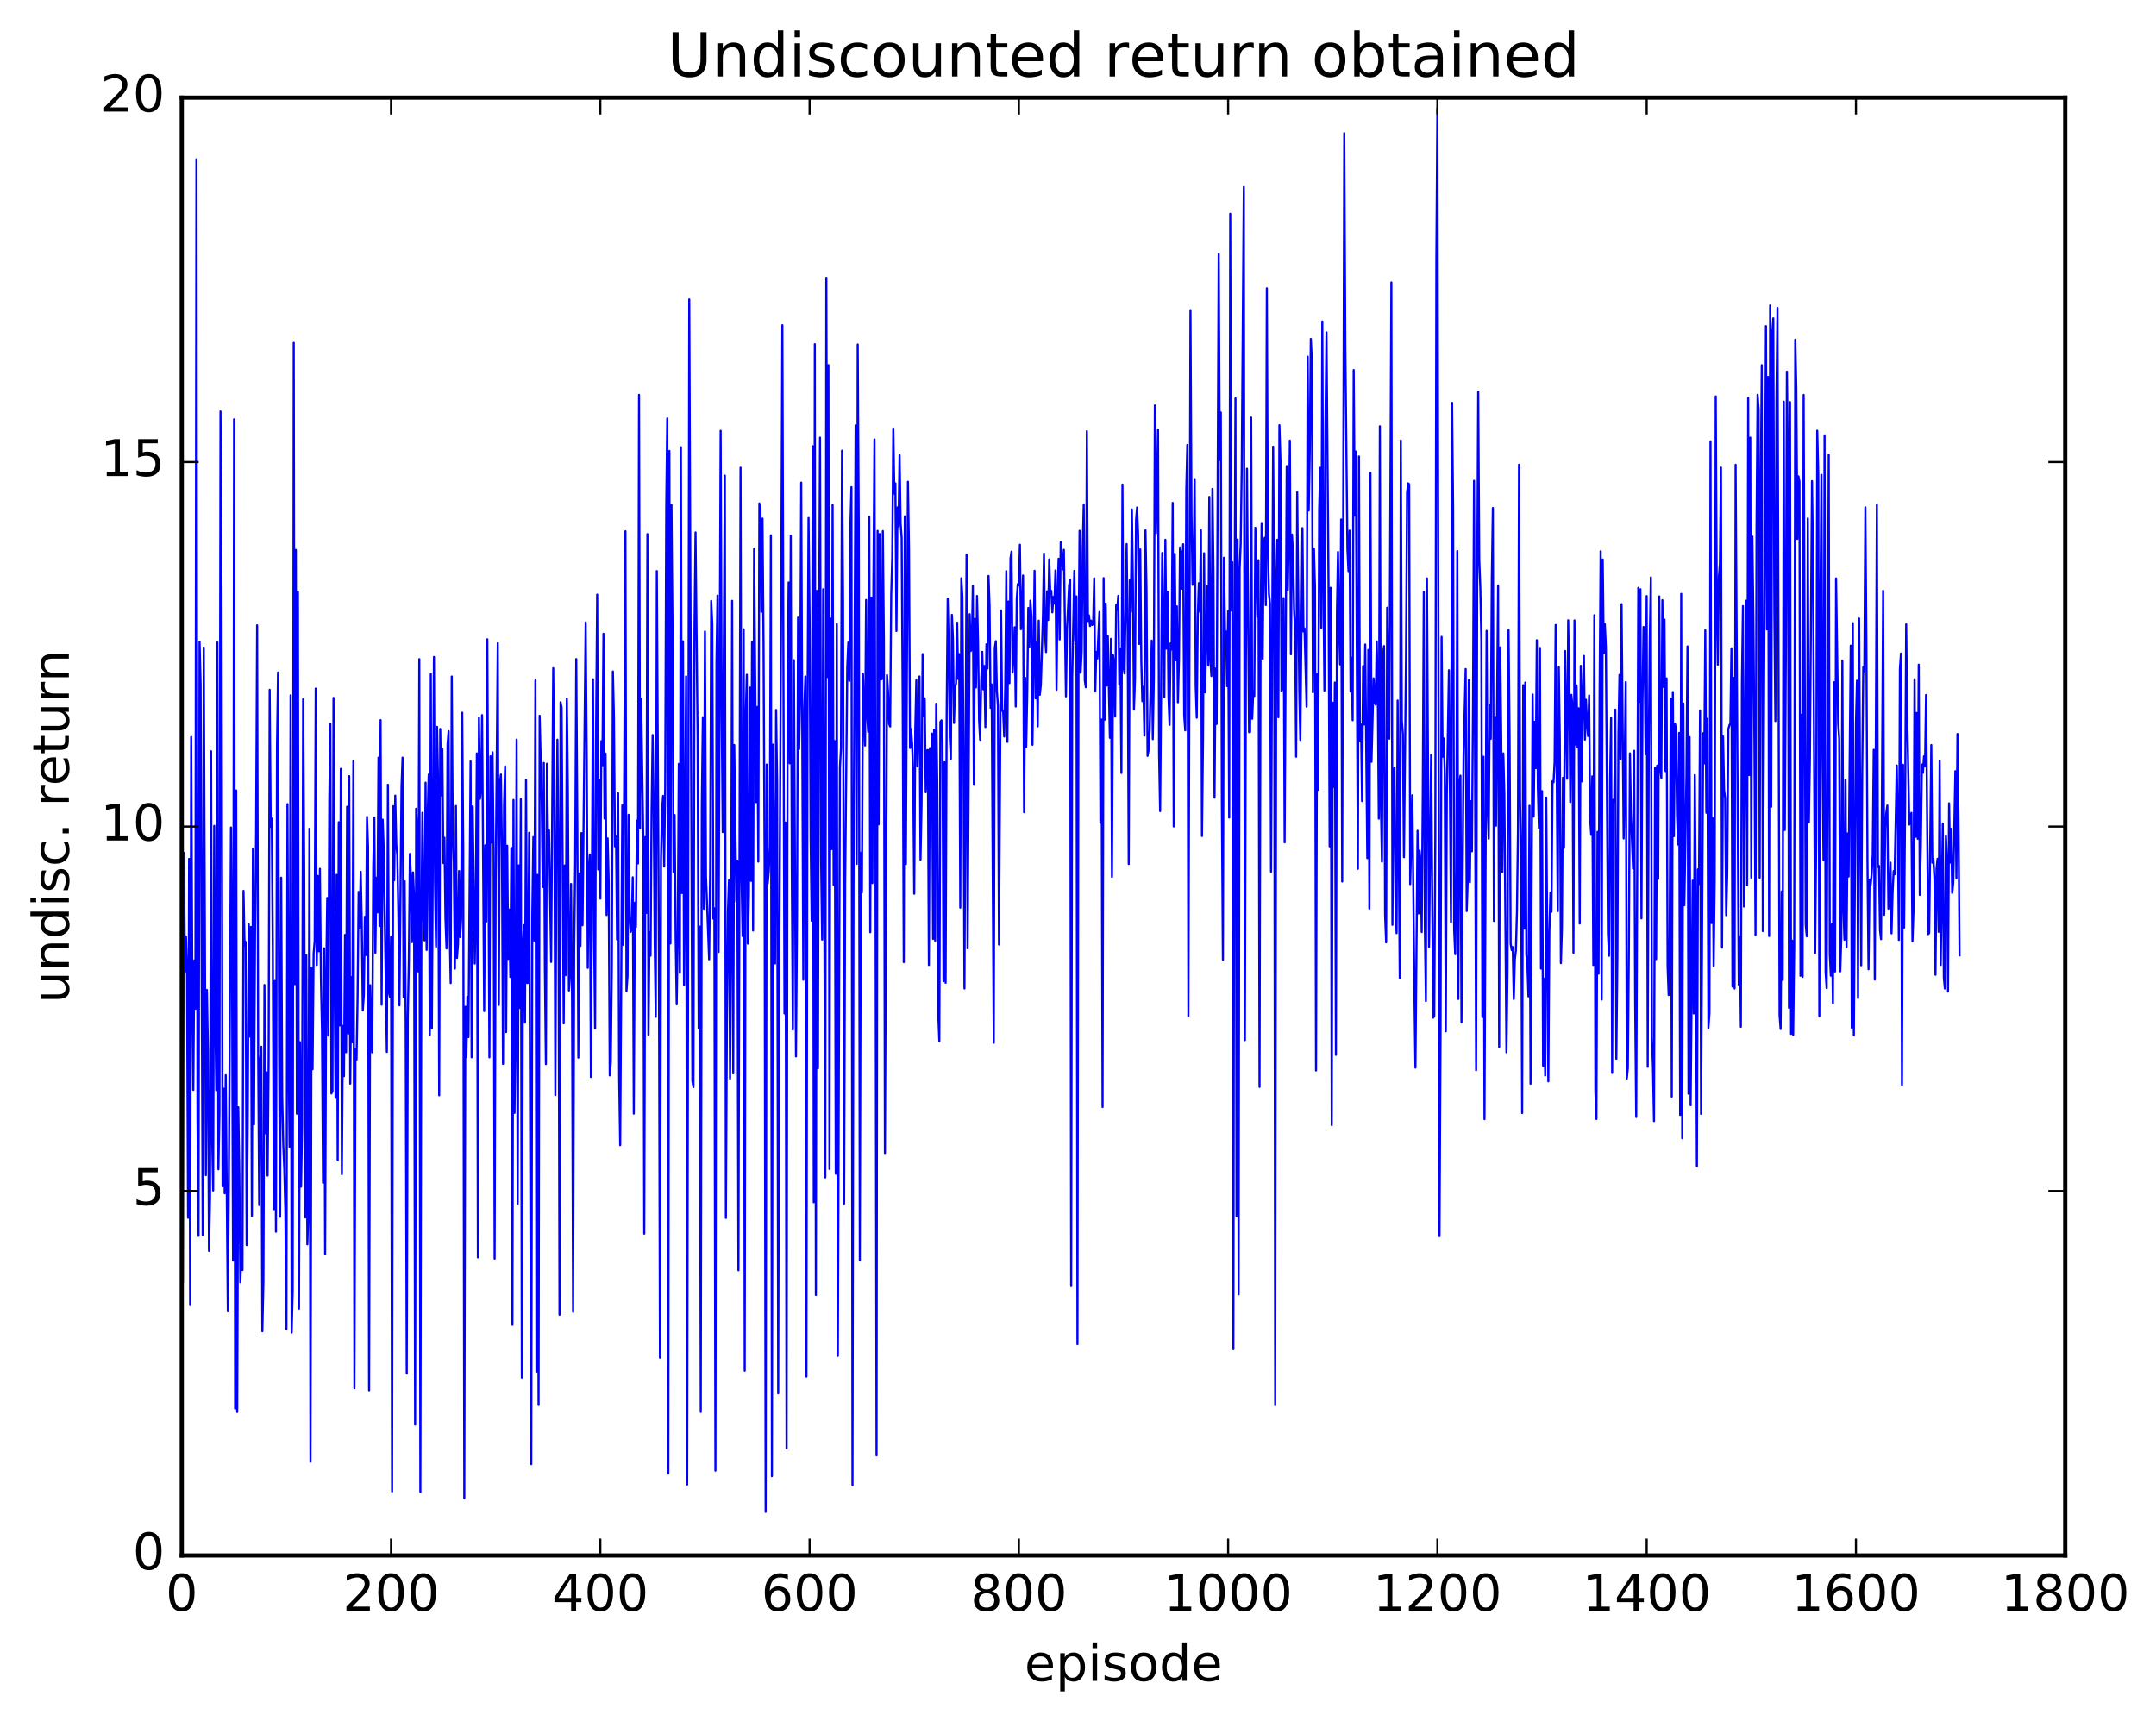 <?xml version="1.0" encoding="utf-8" standalone="no"?>
<!DOCTYPE svg PUBLIC "-//W3C//DTD SVG 1.1//EN"
  "http://www.w3.org/Graphics/SVG/1.1/DTD/svg11.dtd">
<!-- Created with matplotlib (http://matplotlib.org/) -->
<svg height="408pt" version="1.1" viewBox="0 0 511 408" width="511pt" xmlns="http://www.w3.org/2000/svg" xmlns:xlink="http://www.w3.org/1999/xlink">
 <defs>
  <style type="text/css">
*{stroke-linecap:butt;stroke-linejoin:round;stroke-miterlimit:100000;}
  </style>
 </defs>
 <g id="figure_1">
  <g id="patch_1">
   <path d="M 0 408.169 
L 511.954 408.169 
L 511.954 0 
L 0 0 
z
" style="fill:#ffffff;"/>
  </g>
  <g id="axes_1">
   <g id="patch_2">
    <path d="M 43.084 368.742 
L 489.484 368.742 
L 489.484 23.142 
L 43.084 23.142 
z
" style="fill:#ffffff;"/>
   </g>
   <g id="line2d_1">
    <path clip-path="url(#p78b5478e79)" d="M 43.084 58.697 
L 43.332 303.981 
L 43.58 202.17 
L 43.828 230.336 
L 44.076 222.038 
L 44.324 229.709 
L 44.572 288.683 
L 44.82 203.602 
L 45.068 309.382 
L 45.316 174.697 
L 45.564 229.869 
L 45.812 258.363 
L 46.06 227.66 
L 46.308 239.134 
L 46.556 37.749 
L 46.804 264.371 
L 47.052 292.985 
L 47.3 152.189 
L 47.548 162.261 
L 48.044 292.748 
L 48.292 153.512 
L 48.788 278.583 
L 49.036 234.681 
L 49.284 249.06 
L 49.532 296.54 
L 49.78 283.847 
L 50.028 178.094 
L 50.276 269.241 
L 50.524 282.228 
L 50.772 195.784 
L 51.02 240.271 
L 51.268 258.447 
L 51.516 152.29 
L 51.764 277.183 
L 52.012 263.884 
L 52.26 97.55 
L 52.508 140.887 
L 52.756 281.223 
L 53.004 258.07 
L 53.252 282.877 
L 53.5 254.877 
L 53.996 310.855 
L 54.244 279.237 
L 54.74 196.169 
L 54.988 226.555 
L 55.236 298.845 
L 55.484 99.419 
L 55.732 333.922 
L 55.98 187.376 
L 56.228 334.729 
L 56.476 262.489 
L 56.724 277.582 
L 56.972 303.994 
L 57.22 295.211 
L 57.468 301.079 
L 57.716 211.188 
L 57.964 224.198 
L 58.212 223.262 
L 58.46 295.159 
L 58.708 266.477 
L 58.956 219.111 
L 59.204 245.734 
L 59.452 219.736 
L 59.7 288.226 
L 59.948 201.285 
L 60.196 266.565 
L 60.444 221.733 
L 60.692 198.674 
L 60.94 148.237 
L 61.188 250.28 
L 61.436 285.677 
L 61.684 250.977 
L 61.932 248.133 
L 62.18 315.578 
L 62.428 303.932 
L 62.676 233.49 
L 62.924 268.649 
L 63.172 254.217 
L 63.42 278.684 
L 63.668 251.178 
L 63.916 163.52 
L 64.164 196.014 
L 64.412 194.042 
L 64.66 225.046 
L 64.908 286.661 
L 65.156 232.552 
L 65.404 291.982 
L 65.652 176.974 
L 65.9 159.42 
L 66.148 249.001 
L 66.396 288.454 
L 66.644 208.063 
L 66.892 260.04 
L 67.14 271.484 
L 67.388 277.222 
L 67.636 286.992 
L 67.884 315.084 
L 68.132 190.63 
L 68.38 246.721 
L 68.628 271.915 
L 68.876 164.84 
L 69.124 315.905 
L 69.372 306.146 
L 69.62 81.285 
L 69.868 233.301 
L 70.116 130.375 
L 70.364 264.013 
L 70.612 140.247 
L 70.86 310.234 
L 71.108 247.034 
L 71.356 281.307 
L 71.604 266.826 
L 71.852 165.765 
L 72.1 206.3 
L 72.348 288.621 
L 72.596 226.45 
L 72.844 294.985 
L 73.092 286.263 
L 73.34 196.455 
L 73.588 346.511 
L 73.836 229.487 
L 74.084 253.475 
L 74.332 226.083 
L 74.58 222.982 
L 74.828 163.232 
L 75.076 228.795 
L 75.324 207.652 
L 75.572 225.514 
L 75.82 205.962 
L 76.068 232.153 
L 76.316 244.435 
L 76.564 280.363 
L 76.812 224.811 
L 77.06 297.278 
L 77.308 232.122 
L 77.556 212.865 
L 77.804 245.49 
L 78.052 189.501 
L 78.3 171.606 
L 78.548 259.213 
L 78.796 258.702 
L 79.044 165.442 
L 79.292 230.851 
L 79.54 260.26 
L 79.788 207.386 
L 80.036 275.092 
L 80.284 194.907 
L 80.532 243.09 
L 80.78 182.267 
L 81.028 278.34 
L 81.276 243.208 
L 81.524 255.124 
L 81.772 221.621 
L 82.02 249.441 
L 82.268 191.242 
L 82.516 245.017 
L 82.764 183.996 
L 83.012 256.886 
L 83.26 231.641 
L 83.508 247.088 
L 83.756 180.368 
L 84.004 329.091 
L 84.252 248.592 
L 84.5 251.19 
L 84.748 236.722 
L 84.996 211.426 
L 85.244 220.088 
L 85.492 206.658 
L 85.74 218.61 
L 85.988 239.505 
L 86.236 235.878 
L 86.484 217.338 
L 86.732 226.419 
L 86.98 193.661 
L 87.228 200.71 
L 87.476 329.594 
L 87.724 233.549 
L 87.972 245.825 
L 88.22 249.479 
L 88.468 205.417 
L 88.716 193.822 
L 88.964 225.865 
L 89.212 208.064 
L 89.46 216.286 
L 89.708 179.597 
L 89.956 219.515 
L 90.204 170.707 
L 90.452 238.17 
L 90.7 194.303 
L 90.948 201.238 
L 91.692 249.372 
L 91.94 186.028 
L 92.188 235.273 
L 92.436 236.399 
L 92.684 222.084 
L 92.932 353.552 
L 93.18 191.106 
L 93.428 208.7 
L 93.676 188.616 
L 93.924 200.214 
L 94.172 202.752 
L 94.42 216.776 
L 94.668 238.334 
L 95.164 186.554 
L 95.412 179.603 
L 95.66 236.328 
L 95.908 208.933 
L 96.156 242.709 
L 96.404 325.622 
L 96.652 241.067 
L 96.9 228.065 
L 97.148 202.424 
L 97.396 208.101 
L 97.644 223.341 
L 97.892 206.804 
L 98.14 212.769 
L 98.388 337.714 
L 98.636 191.715 
L 98.884 197.979 
L 99.132 230.283 
L 99.38 156.255 
L 99.628 353.78 
L 99.876 218.553 
L 100.124 192.667 
L 100.372 217.834 
L 100.62 222.934 
L 100.868 185.528 
L 101.116 225.195 
L 101.364 193.35 
L 101.612 183.628 
L 101.86 245.325 
L 102.108 159.794 
L 102.356 243.77 
L 102.852 155.734 
L 103.1 208.813 
L 103.348 224.408 
L 103.596 172.319 
L 103.844 186.194 
L 104.092 259.66 
L 104.34 172.814 
L 104.588 188.567 
L 104.836 177.499 
L 105.084 204.604 
L 105.332 198.575 
L 105.58 217.689 
L 105.828 224.851 
L 106.076 176.55 
L 106.324 173.33 
L 106.572 220.16 
L 106.82 233.043 
L 107.068 160.376 
L 107.316 197.173 
L 107.564 204.621 
L 107.812 229.631 
L 108.06 191.068 
L 108.308 227.099 
L 108.556 223.781 
L 108.804 206.482 
L 109.052 222.142 
L 109.3 217.831 
L 109.548 168.939 
L 109.796 201.451 
L 110.044 355.172 
L 110.292 238.666 
L 110.54 250.597 
L 110.788 236.277 
L 111.036 245.857 
L 111.532 180.477 
L 111.78 250.647 
L 112.028 191.167 
L 112.524 228.421 
L 112.772 213.967 
L 113.02 178.599 
L 113.268 298.093 
L 113.516 170.196 
L 113.764 189.374 
L 114.012 186.847 
L 114.26 169.531 
L 114.756 239.68 
L 115.004 200.408 
L 115.252 218.456 
L 115.5 151.549 
L 115.996 250.661 
L 116.244 179.296 
L 116.492 199.736 
L 116.74 178.336 
L 116.988 201.258 
L 117.236 298.386 
L 117.484 208.716 
L 117.98 152.481 
L 118.228 238.224 
L 118.476 185.481 
L 118.724 183.604 
L 118.972 201.613 
L 119.22 252.213 
L 119.468 190.97 
L 119.716 181.68 
L 119.964 244.662 
L 120.212 200.488 
L 120.46 227.314 
L 120.708 215.614 
L 120.956 231.61 
L 121.204 201.001 
L 121.452 314.047 
L 121.7 189.637 
L 121.948 263.824 
L 122.196 243.658 
L 122.444 175.343 
L 122.692 285.32 
L 122.94 205.143 
L 123.188 238.948 
L 123.436 189.428 
L 123.684 326.569 
L 123.932 223.658 
L 124.18 219.315 
L 124.428 242.443 
L 124.676 184.895 
L 124.924 233.026 
L 125.172 232.977 
L 125.42 197.41 
L 125.916 347.09 
L 126.164 216.615 
L 126.412 198.439 
L 126.66 222.979 
L 126.908 161.303 
L 127.156 325.181 
L 127.404 207.4 
L 127.652 333.055 
L 127.9 169.684 
L 128.396 190.053 
L 128.644 210.291 
L 128.892 180.845 
L 129.14 229.536 
L 129.388 252.25 
L 129.636 181.044 
L 129.884 199.551 
L 130.132 196.837 
L 130.628 228.041 
L 131.124 158.394 
L 131.372 183.504 
L 131.62 259.589 
L 131.868 204.86 
L 132.116 175.343 
L 132.364 203.034 
L 132.612 311.676 
L 132.86 166.466 
L 133.108 167.719 
L 133.604 242.618 
L 133.852 205.169 
L 134.1 231.175 
L 134.348 165.616 
L 134.596 187.397 
L 134.844 234.816 
L 135.092 230.996 
L 135.34 209.545 
L 135.588 237.692 
L 135.836 310.975 
L 136.084 224.787 
L 136.332 204.554 
L 136.58 156.236 
L 136.828 194.694 
L 137.076 250.727 
L 137.324 207.052 
L 137.572 224.238 
L 137.82 197.482 
L 138.068 219.344 
L 138.812 147.553 
L 139.06 179.336 
L 139.308 229.457 
L 139.556 206.312 
L 139.804 202.545 
L 140.052 255.314 
L 140.548 161.033 
L 140.796 220.554 
L 141.044 243.762 
L 141.292 171.554 
L 141.54 140.952 
L 141.788 206.127 
L 142.036 184.863 
L 142.284 213.031 
L 142.532 175.677 
L 142.78 181.426 
L 143.028 150.236 
L 143.276 194.052 
L 143.524 178.635 
L 143.772 216.915 
L 144.02 198.754 
L 144.268 209.032 
L 144.516 254.942 
L 144.764 251.882 
L 145.012 228.932 
L 145.26 159.177 
L 145.508 169.809 
L 145.756 200.642 
L 146.004 198.314 
L 146.252 222.697 
L 146.5 188.048 
L 146.748 255.349 
L 146.996 271.468 
L 147.492 190.923 
L 147.74 223.977 
L 148.236 125.935 
L 148.484 234.975 
L 148.732 231.355 
L 148.98 193.157 
L 149.228 217.229 
L 149.476 220.905 
L 149.724 219.612 
L 149.972 207.973 
L 150.22 263.993 
L 150.468 213.984 
L 150.716 219.774 
L 150.964 194.506 
L 151.212 204.692 
L 151.46 93.61 
L 151.708 196.412 
L 151.956 165.673 
L 152.452 197.663 
L 152.7 292.446 
L 152.948 198.428 
L 153.196 216.419 
L 153.444 126.613 
L 153.692 245.309 
L 153.94 220.956 
L 154.188 226.56 
L 154.436 192.275 
L 154.684 174.243 
L 154.932 191.129 
L 155.18 223.879 
L 155.428 241.053 
L 155.676 135.378 
L 156.172 225.589 
L 156.42 321.858 
L 156.668 204.009 
L 156.916 192.052 
L 157.164 188.678 
L 157.412 205.432 
L 157.66 186.52 
L 157.908 120.01 
L 158.156 99.191 
L 158.404 349.33 
L 158.652 106.9 
L 158.9 223.662 
L 159.148 119.742 
L 159.396 148.875 
L 159.644 206.725 
L 159.892 193.196 
L 160.14 222.354 
L 160.388 238.098 
L 160.636 221.621 
L 160.884 181.084 
L 161.132 230.631 
L 161.38 106.018 
L 161.628 211.706 
L 161.876 152.039 
L 162.124 233.57 
L 162.62 160.364 
L 162.868 351.921 
L 163.364 70.981 
L 164.108 256.285 
L 164.356 257.723 
L 164.604 148.952 
L 164.852 126.213 
L 165.348 175.088 
L 165.596 243.783 
L 165.844 219.654 
L 166.092 334.706 
L 166.34 191.127 
L 166.588 170.036 
L 166.836 215.44 
L 167.084 149.721 
L 167.332 207.712 
L 167.828 220.892 
L 168.076 227.425 
L 168.324 205.899 
L 168.572 142.463 
L 168.82 147.927 
L 169.068 217.78 
L 169.316 215.328 
L 169.564 348.628 
L 169.812 156.987 
L 170.06 141.201 
L 170.308 225.668 
L 170.804 102.124 
L 171.052 169.492 
L 171.3 197.257 
L 171.796 112.748 
L 172.044 288.724 
L 172.292 241.179 
L 172.54 215.823 
L 172.788 208.62 
L 173.036 255.674 
L 173.284 221.606 
L 173.532 142.43 
L 173.78 254.459 
L 174.028 176.61 
L 174.524 213.72 
L 174.772 204.022 
L 175.02 301.135 
L 175.516 110.87 
L 175.764 208.694 
L 176.012 221.913 
L 176.26 149.188 
L 176.508 324.941 
L 176.756 169.604 
L 177.004 159.953 
L 177.252 223.697 
L 177.5 211.872 
L 177.748 162.982 
L 177.996 208.814 
L 178.244 152.249 
L 178.492 220.597 
L 178.74 130.096 
L 179.236 190.155 
L 179.484 167.584 
L 179.732 204.267 
L 179.98 119.34 
L 180.228 120.361 
L 180.476 145.012 
L 180.724 122.933 
L 180.972 152.879 
L 181.22 203.455 
L 181.468 358.403 
L 181.716 181.238 
L 181.964 209.387 
L 182.212 206.483 
L 182.46 200.846 
L 182.708 126.895 
L 182.956 349.936 
L 183.204 176.513 
L 183.7 228.399 
L 183.948 168.304 
L 184.196 185.259 
L 184.444 330.305 
L 184.692 229.14 
L 185.188 135.166 
L 185.436 77.098 
L 185.932 240.258 
L 186.18 194.993 
L 186.428 343.367 
L 186.676 162.383 
L 186.924 138.069 
L 187.172 180.957 
L 187.42 126.991 
L 187.668 206.156 
L 187.916 244.072 
L 188.164 156.491 
L 188.66 250.441 
L 188.908 217.289 
L 189.156 146.403 
L 189.404 177.553 
L 189.652 165.372 
L 189.9 114.407 
L 190.396 232.261 
L 190.644 167.887 
L 190.892 160.36 
L 191.14 326.334 
L 191.388 169.838 
L 191.636 122.792 
L 191.884 146.268 
L 192.132 198.652 
L 192.38 218.28 
L 192.628 105.779 
L 192.876 285.001 
L 193.124 81.602 
L 193.372 306.98 
L 193.62 140.069 
L 193.868 253.229 
L 194.116 152.99 
L 194.364 103.751 
L 194.612 203.866 
L 194.86 222.735 
L 195.108 139.69 
L 195.604 279.12 
L 195.852 65.854 
L 196.1 160.494 
L 196.348 86.566 
L 196.596 277.106 
L 196.844 146.642 
L 197.092 201.293 
L 197.34 119.67 
L 197.588 209.779 
L 197.836 175.659 
L 198.084 278.251 
L 198.332 147.94 
L 198.58 321.431 
L 199.076 181.935 
L 199.324 177.335 
L 199.572 106.833 
L 199.82 142.538 
L 200.068 285.322 
L 200.316 209.337 
L 200.812 158.166 
L 201.06 152.319 
L 201.308 161.405 
L 201.556 124.696 
L 201.804 115.49 
L 202.052 352.144 
L 202.3 206.869 
L 202.796 100.836 
L 203.044 204.804 
L 203.292 81.671 
L 203.54 124.812 
L 203.788 298.813 
L 204.036 202.154 
L 204.284 211.571 
L 204.532 159.724 
L 205.028 176.741 
L 205.276 142.232 
L 205.524 169.424 
L 205.772 173.457 
L 206.02 122.523 
L 206.268 220.998 
L 206.516 141.662 
L 206.764 209.338 
L 207.012 138.673 
L 207.26 104.17 
L 207.508 201.933 
L 207.756 345.019 
L 208.004 125.852 
L 208.252 195.428 
L 208.5 126.602 
L 208.748 161.072 
L 208.996 161.001 
L 209.244 125.902 
L 209.492 151.763 
L 209.74 273.332 
L 210.236 160.036 
L 210.484 164.224 
L 210.732 171.569 
L 210.98 172.239 
L 211.228 140.923 
L 211.476 132.128 
L 211.724 101.598 
L 211.972 117.036 
L 212.22 114.593 
L 212.468 149.586 
L 212.716 120.296 
L 212.964 124.796 
L 213.212 107.908 
L 213.46 124.106 
L 213.708 127.542 
L 213.956 166.929 
L 214.204 228.096 
L 214.452 122.4 
L 214.7 204.842 
L 215.196 114.215 
L 215.444 130.308 
L 215.692 177.324 
L 215.94 172.818 
L 216.188 176.4 
L 216.436 184.234 
L 216.684 211.872 
L 216.932 172.812 
L 217.18 161.248 
L 217.428 181.702 
L 217.924 160.362 
L 218.172 203.79 
L 218.42 190.847 
L 218.668 155.062 
L 218.916 169.817 
L 219.164 165.532 
L 219.412 187.81 
L 219.66 177.92 
L 219.908 177.789 
L 220.156 228.767 
L 220.404 177.347 
L 220.652 183.779 
L 220.9 173.905 
L 221.148 222.583 
L 221.396 172.954 
L 221.644 222.993 
L 221.892 166.839 
L 222.14 185.073 
L 222.388 240.598 
L 222.636 246.781 
L 222.884 171.141 
L 223.132 170.748 
L 223.38 175.464 
L 223.628 232.6 
L 223.876 180.701 
L 224.124 232.97 
L 224.372 169.559 
L 224.62 141.903 
L 224.868 153.102 
L 225.116 174.934 
L 225.364 179.882 
L 225.612 145.762 
L 225.86 151.355 
L 226.108 171.395 
L 226.356 162.872 
L 226.604 162.013 
L 226.852 147.604 
L 227.1 160.952 
L 227.348 155.08 
L 227.596 215.173 
L 227.844 137.074 
L 228.092 141.492 
L 228.34 174.071 
L 228.588 234.329 
L 229.084 131.482 
L 229.332 224.813 
L 229.828 145.609 
L 230.076 154.335 
L 230.324 153.78 
L 230.572 138.908 
L 230.82 186.041 
L 231.068 146.723 
L 231.316 162.967 
L 231.564 141.279 
L 231.812 152.3 
L 232.06 170.932 
L 232.308 175.385 
L 232.556 161.671 
L 232.804 154.517 
L 233.052 163.419 
L 233.3 157.87 
L 233.548 172.369 
L 233.796 152.746 
L 234.044 158.503 
L 234.292 136.53 
L 234.54 143.48 
L 234.788 167.819 
L 235.036 162.242 
L 235.532 247.194 
L 235.78 153.579 
L 236.028 151.992 
L 236.276 163.903 
L 236.524 167.224 
L 236.772 223.907 
L 237.268 144.701 
L 237.516 168.37 
L 237.764 168.771 
L 238.012 174.607 
L 238.26 162.695 
L 238.508 135.41 
L 238.756 175.873 
L 239.004 142.595 
L 239.252 161.937 
L 239.5 132.338 
L 239.748 130.75 
L 239.996 159.451 
L 240.244 155.121 
L 240.492 148.699 
L 240.74 167.495 
L 240.988 141.963 
L 241.236 138.461 
L 241.484 138.804 
L 241.732 129.132 
L 241.98 149.179 
L 242.228 145.716 
L 242.476 136.425 
L 242.724 192.544 
L 242.972 160.687 
L 243.22 177.075 
L 243.468 164.429 
L 243.716 144.131 
L 243.964 153.356 
L 244.212 142.385 
L 244.46 146.141 
L 244.708 176.561 
L 245.204 135.31 
L 245.452 165.548 
L 245.7 152.328 
L 245.948 172.21 
L 246.196 147.132 
L 246.444 164.711 
L 246.692 162.428 
L 247.188 146.112 
L 247.436 131.257 
L 247.684 150.499 
L 247.932 154.582 
L 248.18 140.181 
L 248.428 146.978 
L 248.676 132.612 
L 248.924 140.41 
L 249.172 140.064 
L 249.42 145.17 
L 249.668 141.486 
L 249.916 143.075 
L 250.164 135.226 
L 250.412 163.522 
L 250.66 141.149 
L 250.908 132.448 
L 251.156 151.588 
L 251.404 128.531 
L 251.9 134.968 
L 252.148 130.331 
L 252.644 165.09 
L 252.892 149.087 
L 253.388 138.765 
L 253.636 137.379 
L 253.884 304.893 
L 254.132 160.552 
L 254.628 135.337 
L 254.876 152.02 
L 255.124 141.373 
L 255.372 318.649 
L 255.62 156.85 
L 255.868 125.827 
L 256.116 159.49 
L 256.364 154.343 
L 256.612 130.12 
L 256.86 119.577 
L 257.108 161.296 
L 257.356 162.929 
L 257.604 102.232 
L 257.852 147.216 
L 258.1 145.879 
L 258.348 148.415 
L 258.596 147.126 
L 258.844 148.164 
L 259.092 147.914 
L 259.34 137.086 
L 259.588 163.929 
L 259.836 154.568 
L 260.084 156.087 
L 260.58 145.067 
L 260.828 195.047 
L 261.076 170.572 
L 261.324 262.429 
L 261.572 137.043 
L 261.82 170.61 
L 262.068 143.108 
L 262.316 162.541 
L 262.564 150.784 
L 263.06 174.898 
L 263.308 151.448 
L 263.556 207.871 
L 263.804 155.279 
L 264.052 157.447 
L 264.3 169.882 
L 264.548 143.335 
L 264.796 144.587 
L 265.044 141.254 
L 265.292 162.357 
L 265.54 153.741 
L 265.788 183.235 
L 266.036 114.873 
L 266.284 158.118 
L 266.532 159.66 
L 267.028 128.968 
L 267.276 150.133 
L 267.524 204.817 
L 267.772 137.557 
L 268.02 145.05 
L 268.268 120.785 
L 268.516 138.356 
L 268.764 168.236 
L 269.012 160.9 
L 269.26 123.258 
L 269.508 120.307 
L 269.756 126.906 
L 270.004 152.656 
L 270.252 130.255 
L 270.5 156.652 
L 270.748 166.232 
L 270.996 162.834 
L 271.244 174.39 
L 271.492 125.714 
L 271.74 139.689 
L 271.988 179.194 
L 272.236 177.722 
L 272.484 173.08 
L 272.98 151.866 
L 273.228 175.222 
L 273.476 160.73 
L 273.724 96.122 
L 273.972 126.394 
L 274.468 101.826 
L 274.716 178.699 
L 274.964 192.292 
L 275.46 131.094 
L 275.956 165.335 
L 276.204 127.959 
L 276.452 153.772 
L 276.7 140.275 
L 276.948 165.185 
L 277.196 171.838 
L 277.444 152.511 
L 277.692 153.98 
L 277.94 119.221 
L 278.188 195.92 
L 278.436 131.299 
L 278.684 156.535 
L 278.932 143.737 
L 279.18 166.492 
L 279.428 156.67 
L 279.676 129.795 
L 279.924 130.859 
L 280.172 139.575 
L 280.42 129.028 
L 280.668 169.549 
L 280.916 173.143 
L 281.164 116.022 
L 281.412 105.473 
L 281.66 240.973 
L 282.156 73.517 
L 282.404 122.232 
L 282.652 138.647 
L 282.9 136.302 
L 283.148 113.565 
L 283.396 162.446 
L 283.644 170.146 
L 283.892 146.202 
L 284.14 138.242 
L 284.388 144.983 
L 284.636 125.723 
L 284.884 198.187 
L 285.132 174.965 
L 285.38 131.15 
L 285.628 164.134 
L 286.124 138.993 
L 286.372 157.788 
L 286.62 117.797 
L 286.868 156.229 
L 287.116 160.268 
L 287.364 115.888 
L 287.612 135.409 
L 287.86 189.096 
L 288.108 158.48 
L 288.356 171.626 
L 288.852 60.238 
L 289.1 109.092 
L 289.348 97.771 
L 289.596 189.752 
L 289.844 227.505 
L 290.092 132.214 
L 290.34 149.834 
L 290.588 149.696 
L 290.836 162.665 
L 291.084 144.859 
L 291.332 193.824 
L 291.58 50.667 
L 291.828 144.733 
L 292.076 133.276 
L 292.324 319.839 
L 292.572 153.739 
L 292.82 94.425 
L 293.068 288.319 
L 293.316 127.911 
L 293.564 306.837 
L 293.812 134.804 
L 294.06 128.912 
L 294.308 111.09 
L 294.804 44.331 
L 295.052 246.579 
L 295.3 156.322 
L 295.548 111.114 
L 296.044 173.577 
L 296.292 173.511 
L 296.54 98.989 
L 296.788 170.393 
L 297.036 163.873 
L 297.284 165.009 
L 297.532 125.119 
L 297.78 133.549 
L 298.028 146.205 
L 298.276 132.8 
L 298.524 257.664 
L 298.772 149.974 
L 299.02 123.982 
L 299.268 156.179 
L 299.516 128.565 
L 299.764 127.457 
L 300.012 143.453 
L 300.26 68.351 
L 300.508 129.996 
L 300.756 140.713 
L 301.004 143.125 
L 301.252 206.643 
L 301.748 105.9 
L 301.996 138.058 
L 302.244 333.089 
L 302.492 137.847 
L 302.74 127.962 
L 302.988 170.03 
L 303.236 100.805 
L 303.484 109.344 
L 303.732 163.769 
L 303.98 163.066 
L 304.228 141.791 
L 304.476 199.685 
L 304.972 110.489 
L 305.22 139.861 
L 305.468 125.907 
L 305.716 104.461 
L 305.964 155.112 
L 306.212 126.726 
L 306.46 131.057 
L 306.708 144.368 
L 306.956 149.407 
L 307.204 179.389 
L 307.452 116.692 
L 307.948 163.716 
L 308.196 175.418 
L 308.692 125.199 
L 308.94 149.707 
L 309.188 148.984 
L 309.684 167.541 
L 309.932 84.556 
L 310.18 121.034 
L 310.428 107.348 
L 310.676 80.348 
L 310.924 85.282 
L 311.172 164.111 
L 311.42 130.079 
L 311.668 139.173 
L 311.916 253.768 
L 312.164 159.673 
L 312.412 187.237 
L 312.66 120.71 
L 312.908 110.897 
L 313.156 148.85 
L 313.404 76.217 
L 313.652 136.168 
L 313.9 163.719 
L 314.148 100.834 
L 314.396 78.797 
L 314.892 140.119 
L 315.14 200.643 
L 315.388 139.339 
L 315.636 266.708 
L 315.884 166.583 
L 316.132 186.561 
L 316.38 161.797 
L 316.628 250.07 
L 316.876 145.031 
L 317.124 130.838 
L 317.372 148.777 
L 317.62 157.507 
L 317.868 123.148 
L 318.116 208.978 
L 318.612 31.575 
L 318.86 82.073 
L 319.356 130.14 
L 319.604 135.408 
L 319.852 125.789 
L 320.1 163.937 
L 320.348 155.915 
L 320.596 170.733 
L 320.844 87.732 
L 321.092 122.231 
L 321.34 107.043 
L 321.836 205.957 
L 322.084 108.215 
L 322.332 175.558 
L 322.58 171.746 
L 322.828 189.914 
L 323.076 157.906 
L 323.324 171.759 
L 323.572 152.789 
L 324.068 203.442 
L 324.316 154.066 
L 324.564 215.39 
L 324.812 112.126 
L 325.06 180.596 
L 325.556 160.819 
L 325.804 166.297 
L 326.052 167.046 
L 326.3 152.055 
L 326.548 163.829 
L 326.796 194.079 
L 327.044 101.05 
L 327.292 190.702 
L 327.54 204.265 
L 327.788 154.917 
L 328.036 153.159 
L 328.284 216.937 
L 328.532 223.392 
L 328.78 144.058 
L 329.276 175.119 
L 329.772 66.957 
L 330.02 219.25 
L 330.268 183.202 
L 330.516 181.945 
L 330.764 215.202 
L 331.012 221.211 
L 331.26 166.065 
L 331.756 231.816 
L 332.004 104.444 
L 332.252 170.902 
L 332.5 174.042 
L 332.748 203.213 
L 333.244 155.974 
L 333.492 116.773 
L 333.74 114.589 
L 333.988 114.813 
L 334.236 209.588 
L 334.732 188.52 
L 335.228 234.67 
L 335.476 253.095 
L 335.972 196.934 
L 336.22 216.546 
L 336.468 201.654 
L 336.716 204.52 
L 336.964 220.949 
L 337.212 188.458 
L 337.46 140.377 
L 337.708 219.183 
L 337.956 237.313 
L 338.204 137.106 
L 338.7 224.488 
L 339.196 178.968 
L 339.692 241.261 
L 339.94 240.896 
L 340.188 197.793 
L 340.436 61.38 
L 340.684 25.683 
L 341.18 293.046 
L 341.428 245.167 
L 341.676 150.974 
L 341.924 179.388 
L 342.172 175.052 
L 342.42 182.683 
L 342.668 244.492 
L 342.916 188.654 
L 343.412 158.886 
L 343.908 218.6 
L 344.156 95.488 
L 344.404 120.385 
L 344.652 220.378 
L 344.9 226.206 
L 345.148 206.498 
L 345.396 130.635 
L 345.644 236.818 
L 345.892 185.956 
L 346.14 183.87 
L 346.388 242.401 
L 346.884 179.183 
L 347.38 158.604 
L 347.628 215.984 
L 347.876 208.267 
L 348.124 161.209 
L 348.372 209.135 
L 348.62 189.916 
L 348.868 201.808 
L 349.116 168.409 
L 349.364 113.978 
L 349.86 253.683 
L 350.108 140.432 
L 350.356 92.844 
L 350.604 132.765 
L 350.852 139.318 
L 351.1 151.606 
L 351.348 241.11 
L 351.596 179.394 
L 351.844 265.301 
L 352.34 149.543 
L 352.588 191.134 
L 352.836 198.801 
L 353.084 167.026 
L 353.332 175.136 
L 353.58 137.293 
L 353.828 120.429 
L 354.076 218.326 
L 354.324 169.948 
L 354.572 195.743 
L 355.068 138.778 
L 355.316 248.172 
L 355.564 153.467 
L 355.812 174.967 
L 356.06 206.722 
L 356.308 178.594 
L 356.556 188.634 
L 357.052 249.468 
L 357.3 229.913 
L 357.548 149.389 
L 357.796 174.825 
L 358.044 223.7 
L 358.292 225.232 
L 358.54 224.515 
L 358.788 236.838 
L 359.036 227.465 
L 359.284 225.308 
L 359.532 216.344 
L 359.78 197.016 
L 360.028 110.17 
L 360.276 189.868 
L 360.524 203.945 
L 360.772 263.871 
L 361.02 162.425 
L 361.268 220.141 
L 361.516 161.801 
L 361.764 226.354 
L 362.012 228.64 
L 362.26 236.204 
L 362.508 191.02 
L 362.756 256.903 
L 363.252 164.632 
L 363.5 193.591 
L 363.748 171.106 
L 363.996 182.095 
L 364.244 151.764 
L 364.492 186.626 
L 364.74 196.286 
L 364.988 153.594 
L 365.236 229.622 
L 365.484 187.539 
L 365.732 252.643 
L 365.98 232.001 
L 366.228 254.949 
L 366.476 189.062 
L 366.972 256.344 
L 367.22 220.832 
L 367.468 211.632 
L 367.716 216.161 
L 367.964 185.174 
L 368.212 185.456 
L 368.46 180.609 
L 368.708 148.157 
L 369.204 215.992 
L 369.452 158.097 
L 369.7 175.406 
L 369.948 228.32 
L 370.196 220.15 
L 370.444 184.372 
L 370.692 200.977 
L 370.94 154.323 
L 371.436 184.624 
L 371.684 147.042 
L 371.932 161.955 
L 372.18 190.141 
L 372.428 164.715 
L 372.676 167.198 
L 372.924 225.884 
L 373.172 147.077 
L 373.42 176.519 
L 373.668 162.476 
L 373.916 177.133 
L 374.164 167.904 
L 374.412 218.941 
L 374.66 157.846 
L 374.908 185.237 
L 375.156 164.449 
L 375.404 155.489 
L 375.652 175.328 
L 375.9 165.876 
L 376.148 171.704 
L 376.396 174.5 
L 376.644 164.871 
L 376.892 194.31 
L 377.14 197.92 
L 377.388 184.051 
L 377.636 228.766 
L 377.884 145.843 
L 378.132 258.816 
L 378.38 265.274 
L 378.628 197.194 
L 378.876 230.827 
L 379.124 164.858 
L 379.372 130.69 
L 379.62 236.951 
L 379.868 132.641 
L 380.116 154.883 
L 380.364 147.939 
L 380.612 153.456 
L 381.108 221.309 
L 381.356 226.582 
L 381.604 185.028 
L 381.852 170.188 
L 382.1 254.358 
L 382.348 189.599 
L 382.596 190.121 
L 382.844 168.23 
L 383.092 250.993 
L 383.34 226.662 
L 383.588 174.086 
L 383.836 159.989 
L 384.084 180.009 
L 384.332 143.226 
L 384.828 198.773 
L 385.324 161.718 
L 385.572 255.675 
L 385.82 253.183 
L 386.068 224.512 
L 386.316 178.601 
L 386.564 193.394 
L 387.06 205.938 
L 387.308 177.968 
L 387.556 237.92 
L 387.804 264.797 
L 388.3 139.351 
L 388.548 166.381 
L 388.796 139.689 
L 389.044 217.719 
L 389.292 166.307 
L 389.54 148.626 
L 389.788 154.749 
L 390.036 178.791 
L 390.284 141.304 
L 390.532 252.901 
L 390.78 177.356 
L 391.028 151.273 
L 391.276 136.886 
L 391.524 246.089 
L 391.772 252.745 
L 392.02 265.761 
L 392.268 181.959 
L 392.516 227.366 
L 392.764 181.51 
L 393.012 208.347 
L 393.26 141.375 
L 393.508 181.986 
L 393.756 184.435 
L 394.004 142.272 
L 394.252 162.837 
L 394.5 146.888 
L 394.748 182.807 
L 394.996 160.819 
L 395.244 229.086 
L 395.492 235.88 
L 395.74 222.151 
L 395.988 165.62 
L 396.236 259.967 
L 396.484 164.054 
L 396.732 198.241 
L 396.98 171.532 
L 397.228 172.719 
L 397.476 193.242 
L 397.724 200.211 
L 397.972 173.741 
L 398.22 264.308 
L 398.468 140.783 
L 398.716 269.831 
L 398.964 166.755 
L 399.212 214.61 
L 399.708 183.876 
L 399.956 153.232 
L 400.204 259.285 
L 400.452 174.735 
L 400.7 262.008 
L 401.196 208.762 
L 401.444 240.255 
L 401.692 183.727 
L 401.94 215.485 
L 402.188 276.489 
L 402.436 206.092 
L 402.684 209.573 
L 402.932 168.421 
L 403.18 264.048 
L 403.676 173.803 
L 403.924 180.983 
L 404.172 149.427 
L 404.42 192.68 
L 404.668 170.412 
L 404.916 243.682 
L 405.164 240.099 
L 405.412 104.629 
L 405.66 218.812 
L 405.908 193.929 
L 406.156 228.986 
L 406.404 208.588 
L 406.652 93.977 
L 406.9 141.581 
L 407.148 157.591 
L 407.396 136.752 
L 407.644 133.574 
L 407.892 110.857 
L 408.14 224.67 
L 408.388 174.589 
L 408.636 187.356 
L 408.884 189.138 
L 409.132 216.964 
L 409.38 207.089 
L 409.628 172.947 
L 409.876 171.965 
L 410.124 171.484 
L 410.372 153.691 
L 410.62 233.871 
L 410.868 160.685 
L 411.116 234.328 
L 411.364 110.185 
L 412.108 233.427 
L 412.356 222.076 
L 412.604 243.42 
L 412.852 161.927 
L 413.1 143.677 
L 413.348 214.912 
L 413.844 142.401 
L 414.092 209.833 
L 414.34 94.356 
L 414.588 183.735 
L 414.836 103.743 
L 415.084 208.05 
L 415.332 127.195 
L 415.58 146.908 
L 415.828 176.972 
L 416.076 221.649 
L 416.324 124.581 
L 416.572 93.587 
L 416.82 97.1 
L 417.068 208.101 
L 417.316 116.21 
L 417.564 86.566 
L 417.812 220.72 
L 418.556 77.314 
L 418.804 149.219 
L 419.052 89.364 
L 419.3 221.905 
L 419.548 72.419 
L 419.796 191.25 
L 420.044 79.053 
L 420.292 75.483 
L 420.54 144.806 
L 420.788 170.928 
L 421.036 95.207 
L 421.284 73.006 
L 421.78 240.74 
L 422.028 243.941 
L 422.276 211.326 
L 422.524 232.311 
L 422.772 95.222 
L 423.02 196.763 
L 423.268 156.26 
L 423.516 88.12 
L 423.764 109.544 
L 424.012 238.902 
L 424.26 95.339 
L 424.508 245.092 
L 424.756 222.979 
L 425.004 245.343 
L 425.252 224.351 
L 425.5 80.538 
L 425.748 91.677 
L 425.996 127.766 
L 426.244 112.919 
L 426.492 114.157 
L 426.74 231.328 
L 426.988 169.446 
L 427.236 231.591 
L 427.484 93.631 
L 427.98 219.264 
L 428.228 221.954 
L 428.476 122.913 
L 428.724 194.93 
L 428.972 179.732 
L 429.468 114.053 
L 429.716 132.581 
L 430.212 225.906 
L 430.46 199.295 
L 430.708 102.099 
L 430.956 112.408 
L 431.204 240.989 
L 431.452 146.15 
L 431.7 112.575 
L 431.948 179.105 
L 432.196 203.905 
L 432.444 103.201 
L 432.692 230.422 
L 432.94 234.236 
L 433.436 107.761 
L 433.684 226.178 
L 433.932 231.301 
L 434.18 219.047 
L 434.428 237.843 
L 434.676 161.726 
L 434.924 230.306 
L 435.172 137.112 
L 435.668 171.595 
L 435.916 175.109 
L 436.164 230.269 
L 436.412 222.247 
L 436.66 156.581 
L 436.908 215.245 
L 437.156 222.767 
L 437.404 184.867 
L 437.652 224.534 
L 437.9 197.581 
L 438.148 207.793 
L 438.644 153.047 
L 438.892 243.656 
L 439.14 147.71 
L 439.388 245.415 
L 439.884 171.438 
L 440.132 161.351 
L 440.38 236.573 
L 440.628 146.62 
L 441.124 228.836 
L 441.372 183.042 
L 441.62 158.117 
L 441.868 159.202 
L 442.116 120.268 
L 442.364 152.575 
L 442.612 203.983 
L 442.86 229.777 
L 443.108 208.534 
L 443.356 209.888 
L 443.604 207.243 
L 443.852 202.711 
L 444.1 177.744 
L 444.348 232.222 
L 444.844 119.576 
L 445.092 205.541 
L 445.34 205.255 
L 445.588 220.543 
L 445.836 222.64 
L 446.332 140.068 
L 446.58 216.858 
L 446.828 196.189 
L 447.076 192.72 
L 447.324 190.961 
L 447.572 215.411 
L 447.82 212.48 
L 448.068 204.494 
L 448.316 221.264 
L 448.564 211.724 
L 448.812 206.502 
L 449.06 207.274 
L 449.556 181.466 
L 449.804 195.606 
L 450.052 222.814 
L 450.3 158.546 
L 450.548 154.92 
L 450.796 257.171 
L 451.044 181.296 
L 451.292 219.942 
L 451.54 190.583 
L 451.788 148.016 
L 452.036 170.154 
L 452.532 195.48 
L 453.028 192.699 
L 453.276 223.122 
L 453.524 215.753 
L 453.772 161.013 
L 454.02 198.379 
L 454.268 169.017 
L 454.516 198.837 
L 454.764 157.569 
L 455.012 212.15 
L 455.26 200.72 
L 455.508 181.23 
L 455.756 183.207 
L 456.004 179.299 
L 456.252 181.591 
L 456.5 164.746 
L 456.996 221.451 
L 457.244 221.21 
L 457.74 176.612 
L 457.988 204.516 
L 458.236 203.565 
L 458.484 208.268 
L 458.732 231.084 
L 458.98 205.896 
L 459.228 203.566 
L 459.476 220.903 
L 459.724 180.362 
L 459.972 228.752 
L 460.468 195.272 
L 460.716 231.843 
L 460.964 234.338 
L 461.212 198.129 
L 461.46 204.705 
L 461.708 235.064 
L 461.956 190.436 
L 462.204 204.481 
L 462.452 196.455 
L 462.7 211.683 
L 462.948 209.303 
L 463.444 182.804 
L 463.692 208.158 
L 463.94 173.99 
L 464.188 193.769 
L 464.436 226.469 
L 464.436 226.469 
" style="fill:none;stroke:#0000ff;stroke-linecap:square;stroke-width:0.5;"/>
   </g>
   <g id="patch_3">
    <path d="M 43.084 23.142 
L 489.484 23.142 
" style="fill:none;stroke:#000000;stroke-linecap:square;stroke-linejoin:miter;"/>
   </g>
   <g id="patch_4">
    <path d="M 43.084 368.742 
L 43.084 23.142 
" style="fill:none;stroke:#000000;stroke-linecap:square;stroke-linejoin:miter;"/>
   </g>
   <g id="patch_5">
    <path d="M 43.084 368.742 
L 489.484 368.742 
" style="fill:none;stroke:#000000;stroke-linecap:square;stroke-linejoin:miter;"/>
   </g>
   <g id="patch_6">
    <path d="M 489.484 368.742 
L 489.484 23.142 
" style="fill:none;stroke:#000000;stroke-linecap:square;stroke-linejoin:miter;"/>
   </g>
   <g id="matplotlib.axis_1">
    <g id="xtick_1">
     <g id="line2d_2">
      <defs>
       <path d="M 0 0 
L 0 -4 
" id="ma1289272f0" style="stroke:#000000;stroke-width:0.5;"/>
      </defs>
      <g>
       <use style="stroke:#000000;stroke-width:0.5;" x="43.084" xlink:href="#ma1289272f0" y="368.742"/>
      </g>
     </g>
     <g id="line2d_3">
      <defs>
       <path d="M 0 0 
L 0 4 
" id="me633262ae6" style="stroke:#000000;stroke-width:0.5;"/>
      </defs>
      <g>
       <use style="stroke:#000000;stroke-width:0.5;" x="43.084" xlink:href="#me633262ae6" y="23.142"/>
      </g>
     </g>
     <g id="text_1">
      <!-- 0 -->
      <defs>
       <path d="M 31.781 66.406 
Q 24.172 66.406 20.328 58.906 
Q 16.5 51.422 16.5 36.375 
Q 16.5 21.391 20.328 13.891 
Q 24.172 6.391 31.781 6.391 
Q 39.453 6.391 43.281 13.891 
Q 47.125 21.391 47.125 36.375 
Q 47.125 51.422 43.281 58.906 
Q 39.453 66.406 31.781 66.406 
M 31.781 74.219 
Q 44.047 74.219 50.516 64.516 
Q 56.984 54.828 56.984 36.375 
Q 56.984 17.969 50.516 8.266 
Q 44.047 -1.422 31.781 -1.422 
Q 19.531 -1.422 13.062 8.266 
Q 6.594 17.969 6.594 36.375 
Q 6.594 54.828 13.062 64.516 
Q 19.531 74.219 31.781 74.219 
" id="BitstreamVeraSans-Roman-30"/>
      </defs>
      <g transform="translate(39.266 381.86)scale(0.12 -0.12)">
       <use xlink:href="#BitstreamVeraSans-Roman-30"/>
      </g>
     </g>
    </g>
    <g id="xtick_2">
     <g id="line2d_4">
      <g>
       <use style="stroke:#000000;stroke-width:0.5;" x="92.684" xlink:href="#ma1289272f0" y="368.742"/>
      </g>
     </g>
     <g id="line2d_5">
      <g>
       <use style="stroke:#000000;stroke-width:0.5;" x="92.684" xlink:href="#me633262ae6" y="23.142"/>
      </g>
     </g>
     <g id="text_2">
      <!-- 200 -->
      <defs>
       <path d="M 19.188 8.297 
L 53.609 8.297 
L 53.609 0 
L 7.328 0 
L 7.328 8.297 
Q 12.938 14.109 22.625 23.891 
Q 32.328 33.688 34.812 36.531 
Q 39.547 41.844 41.422 45.531 
Q 43.312 49.219 43.312 52.781 
Q 43.312 58.594 39.234 62.25 
Q 35.156 65.922 28.609 65.922 
Q 23.969 65.922 18.812 64.312 
Q 13.672 62.703 7.812 59.422 
L 7.812 69.391 
Q 13.766 71.781 18.938 73 
Q 24.125 74.219 28.422 74.219 
Q 39.75 74.219 46.484 68.547 
Q 53.219 62.891 53.219 53.422 
Q 53.219 48.922 51.531 44.891 
Q 49.859 40.875 45.406 35.406 
Q 44.188 33.984 37.641 27.219 
Q 31.109 20.453 19.188 8.297 
" id="BitstreamVeraSans-Roman-32"/>
      </defs>
      <g transform="translate(81.231 381.86)scale(0.12 -0.12)">
       <use xlink:href="#BitstreamVeraSans-Roman-32"/>
       <use x="63.623" xlink:href="#BitstreamVeraSans-Roman-30"/>
       <use x="127.246" xlink:href="#BitstreamVeraSans-Roman-30"/>
      </g>
     </g>
    </g>
    <g id="xtick_3">
     <g id="line2d_6">
      <g>
       <use style="stroke:#000000;stroke-width:0.5;" x="142.284" xlink:href="#ma1289272f0" y="368.742"/>
      </g>
     </g>
     <g id="line2d_7">
      <g>
       <use style="stroke:#000000;stroke-width:0.5;" x="142.284" xlink:href="#me633262ae6" y="23.142"/>
      </g>
     </g>
     <g id="text_3">
      <!-- 400 -->
      <defs>
       <path d="M 37.797 64.312 
L 12.891 25.391 
L 37.797 25.391 
z
M 35.203 72.906 
L 47.609 72.906 
L 47.609 25.391 
L 58.016 25.391 
L 58.016 17.188 
L 47.609 17.188 
L 47.609 0 
L 37.797 0 
L 37.797 17.188 
L 4.891 17.188 
L 4.891 26.703 
z
" id="BitstreamVeraSans-Roman-34"/>
      </defs>
      <g transform="translate(130.831 381.86)scale(0.12 -0.12)">
       <use xlink:href="#BitstreamVeraSans-Roman-34"/>
       <use x="63.623" xlink:href="#BitstreamVeraSans-Roman-30"/>
       <use x="127.246" xlink:href="#BitstreamVeraSans-Roman-30"/>
      </g>
     </g>
    </g>
    <g id="xtick_4">
     <g id="line2d_8">
      <g>
       <use style="stroke:#000000;stroke-width:0.5;" x="191.884" xlink:href="#ma1289272f0" y="368.742"/>
      </g>
     </g>
     <g id="line2d_9">
      <g>
       <use style="stroke:#000000;stroke-width:0.5;" x="191.884" xlink:href="#me633262ae6" y="23.142"/>
      </g>
     </g>
     <g id="text_4">
      <!-- 600 -->
      <defs>
       <path d="M 33.016 40.375 
Q 26.375 40.375 22.484 35.828 
Q 18.609 31.297 18.609 23.391 
Q 18.609 15.531 22.484 10.953 
Q 26.375 6.391 33.016 6.391 
Q 39.656 6.391 43.531 10.953 
Q 47.406 15.531 47.406 23.391 
Q 47.406 31.297 43.531 35.828 
Q 39.656 40.375 33.016 40.375 
M 52.594 71.297 
L 52.594 62.312 
Q 48.875 64.062 45.094 64.984 
Q 41.312 65.922 37.594 65.922 
Q 27.828 65.922 22.672 59.328 
Q 17.531 52.734 16.797 39.406 
Q 19.672 43.656 24.016 45.922 
Q 28.375 48.188 33.594 48.188 
Q 44.578 48.188 50.953 41.516 
Q 57.328 34.859 57.328 23.391 
Q 57.328 12.156 50.688 5.359 
Q 44.047 -1.422 33.016 -1.422 
Q 20.359 -1.422 13.672 8.266 
Q 6.984 17.969 6.984 36.375 
Q 6.984 53.656 15.188 63.938 
Q 23.391 74.219 37.203 74.219 
Q 40.922 74.219 44.703 73.484 
Q 48.484 72.75 52.594 71.297 
" id="BitstreamVeraSans-Roman-36"/>
      </defs>
      <g transform="translate(180.431 381.86)scale(0.12 -0.12)">
       <use xlink:href="#BitstreamVeraSans-Roman-36"/>
       <use x="63.623" xlink:href="#BitstreamVeraSans-Roman-30"/>
       <use x="127.246" xlink:href="#BitstreamVeraSans-Roman-30"/>
      </g>
     </g>
    </g>
    <g id="xtick_5">
     <g id="line2d_10">
      <g>
       <use style="stroke:#000000;stroke-width:0.5;" x="241.484" xlink:href="#ma1289272f0" y="368.742"/>
      </g>
     </g>
     <g id="line2d_11">
      <g>
       <use style="stroke:#000000;stroke-width:0.5;" x="241.484" xlink:href="#me633262ae6" y="23.142"/>
      </g>
     </g>
     <g id="text_5">
      <!-- 800 -->
      <defs>
       <path d="M 31.781 34.625 
Q 24.75 34.625 20.719 30.859 
Q 16.703 27.094 16.703 20.516 
Q 16.703 13.922 20.719 10.156 
Q 24.75 6.391 31.781 6.391 
Q 38.812 6.391 42.859 10.172 
Q 46.922 13.969 46.922 20.516 
Q 46.922 27.094 42.891 30.859 
Q 38.875 34.625 31.781 34.625 
M 21.922 38.812 
Q 15.578 40.375 12.031 44.719 
Q 8.5 49.078 8.5 55.328 
Q 8.5 64.062 14.719 69.141 
Q 20.953 74.219 31.781 74.219 
Q 42.672 74.219 48.875 69.141 
Q 55.078 64.062 55.078 55.328 
Q 55.078 49.078 51.531 44.719 
Q 48 40.375 41.703 38.812 
Q 48.828 37.156 52.797 32.312 
Q 56.781 27.484 56.781 20.516 
Q 56.781 9.906 50.312 4.234 
Q 43.844 -1.422 31.781 -1.422 
Q 19.734 -1.422 13.25 4.234 
Q 6.781 9.906 6.781 20.516 
Q 6.781 27.484 10.781 32.312 
Q 14.797 37.156 21.922 38.812 
M 18.312 54.391 
Q 18.312 48.734 21.844 45.562 
Q 25.391 42.391 31.781 42.391 
Q 38.141 42.391 41.719 45.562 
Q 45.312 48.734 45.312 54.391 
Q 45.312 60.062 41.719 63.234 
Q 38.141 66.406 31.781 66.406 
Q 25.391 66.406 21.844 63.234 
Q 18.312 60.062 18.312 54.391 
" id="BitstreamVeraSans-Roman-38"/>
      </defs>
      <g transform="translate(230.031 381.86)scale(0.12 -0.12)">
       <use xlink:href="#BitstreamVeraSans-Roman-38"/>
       <use x="63.623" xlink:href="#BitstreamVeraSans-Roman-30"/>
       <use x="127.246" xlink:href="#BitstreamVeraSans-Roman-30"/>
      </g>
     </g>
    </g>
    <g id="xtick_6">
     <g id="line2d_12">
      <g>
       <use style="stroke:#000000;stroke-width:0.5;" x="291.084" xlink:href="#ma1289272f0" y="368.742"/>
      </g>
     </g>
     <g id="line2d_13">
      <g>
       <use style="stroke:#000000;stroke-width:0.5;" x="291.084" xlink:href="#me633262ae6" y="23.142"/>
      </g>
     </g>
     <g id="text_6">
      <!-- 1000 -->
      <defs>
       <path d="M 12.406 8.297 
L 28.516 8.297 
L 28.516 63.922 
L 10.984 60.406 
L 10.984 69.391 
L 28.422 72.906 
L 38.281 72.906 
L 38.281 8.297 
L 54.391 8.297 
L 54.391 0 
L 12.406 0 
z
" id="BitstreamVeraSans-Roman-31"/>
      </defs>
      <g transform="translate(275.814 381.86)scale(0.12 -0.12)">
       <use xlink:href="#BitstreamVeraSans-Roman-31"/>
       <use x="63.623" xlink:href="#BitstreamVeraSans-Roman-30"/>
       <use x="127.246" xlink:href="#BitstreamVeraSans-Roman-30"/>
       <use x="190.869" xlink:href="#BitstreamVeraSans-Roman-30"/>
      </g>
     </g>
    </g>
    <g id="xtick_7">
     <g id="line2d_14">
      <g>
       <use style="stroke:#000000;stroke-width:0.5;" x="340.684" xlink:href="#ma1289272f0" y="368.742"/>
      </g>
     </g>
     <g id="line2d_15">
      <g>
       <use style="stroke:#000000;stroke-width:0.5;" x="340.684" xlink:href="#me633262ae6" y="23.142"/>
      </g>
     </g>
     <g id="text_7">
      <!-- 1200 -->
      <g transform="translate(325.414 381.86)scale(0.12 -0.12)">
       <use xlink:href="#BitstreamVeraSans-Roman-31"/>
       <use x="63.623" xlink:href="#BitstreamVeraSans-Roman-32"/>
       <use x="127.246" xlink:href="#BitstreamVeraSans-Roman-30"/>
       <use x="190.869" xlink:href="#BitstreamVeraSans-Roman-30"/>
      </g>
     </g>
    </g>
    <g id="xtick_8">
     <g id="line2d_16">
      <g>
       <use style="stroke:#000000;stroke-width:0.5;" x="390.284" xlink:href="#ma1289272f0" y="368.742"/>
      </g>
     </g>
     <g id="line2d_17">
      <g>
       <use style="stroke:#000000;stroke-width:0.5;" x="390.284" xlink:href="#me633262ae6" y="23.142"/>
      </g>
     </g>
     <g id="text_8">
      <!-- 1400 -->
      <g transform="translate(375.014 381.86)scale(0.12 -0.12)">
       <use xlink:href="#BitstreamVeraSans-Roman-31"/>
       <use x="63.623" xlink:href="#BitstreamVeraSans-Roman-34"/>
       <use x="127.246" xlink:href="#BitstreamVeraSans-Roman-30"/>
       <use x="190.869" xlink:href="#BitstreamVeraSans-Roman-30"/>
      </g>
     </g>
    </g>
    <g id="xtick_9">
     <g id="line2d_18">
      <g>
       <use style="stroke:#000000;stroke-width:0.5;" x="439.884" xlink:href="#ma1289272f0" y="368.742"/>
      </g>
     </g>
     <g id="line2d_19">
      <g>
       <use style="stroke:#000000;stroke-width:0.5;" x="439.884" xlink:href="#me633262ae6" y="23.142"/>
      </g>
     </g>
     <g id="text_9">
      <!-- 1600 -->
      <g transform="translate(424.614 381.86)scale(0.12 -0.12)">
       <use xlink:href="#BitstreamVeraSans-Roman-31"/>
       <use x="63.623" xlink:href="#BitstreamVeraSans-Roman-36"/>
       <use x="127.246" xlink:href="#BitstreamVeraSans-Roman-30"/>
       <use x="190.869" xlink:href="#BitstreamVeraSans-Roman-30"/>
      </g>
     </g>
    </g>
    <g id="xtick_10">
     <g id="line2d_20">
      <g>
       <use style="stroke:#000000;stroke-width:0.5;" x="489.484" xlink:href="#ma1289272f0" y="368.742"/>
      </g>
     </g>
     <g id="line2d_21">
      <g>
       <use style="stroke:#000000;stroke-width:0.5;" x="489.484" xlink:href="#me633262ae6" y="23.142"/>
      </g>
     </g>
     <g id="text_10">
      <!-- 1800 -->
      <g transform="translate(474.214 381.86)scale(0.12 -0.12)">
       <use xlink:href="#BitstreamVeraSans-Roman-31"/>
       <use x="63.623" xlink:href="#BitstreamVeraSans-Roman-38"/>
       <use x="127.246" xlink:href="#BitstreamVeraSans-Roman-30"/>
       <use x="190.869" xlink:href="#BitstreamVeraSans-Roman-30"/>
      </g>
     </g>
    </g>
    <g id="text_11">
     <!-- episode -->
     <defs>
      <path d="M 18.109 8.203 
L 18.109 -20.797 
L 9.078 -20.797 
L 9.078 54.688 
L 18.109 54.688 
L 18.109 46.391 
Q 20.953 51.266 25.266 53.625 
Q 29.594 56 35.594 56 
Q 45.562 56 51.781 48.094 
Q 58.016 40.188 58.016 27.297 
Q 58.016 14.406 51.781 6.484 
Q 45.562 -1.422 35.594 -1.422 
Q 29.594 -1.422 25.266 0.953 
Q 20.953 3.328 18.109 8.203 
M 48.688 27.297 
Q 48.688 37.203 44.609 42.844 
Q 40.531 48.484 33.406 48.484 
Q 26.266 48.484 22.188 42.844 
Q 18.109 37.203 18.109 27.297 
Q 18.109 17.391 22.188 11.75 
Q 26.266 6.109 33.406 6.109 
Q 40.531 6.109 44.609 11.75 
Q 48.688 17.391 48.688 27.297 
" id="BitstreamVeraSans-Roman-70"/>
      <path d="M 45.406 46.391 
L 45.406 75.984 
L 54.391 75.984 
L 54.391 0 
L 45.406 0 
L 45.406 8.203 
Q 42.578 3.328 38.25 0.953 
Q 33.938 -1.422 27.875 -1.422 
Q 17.969 -1.422 11.734 6.484 
Q 5.516 14.406 5.516 27.297 
Q 5.516 40.188 11.734 48.094 
Q 17.969 56 27.875 56 
Q 33.938 56 38.25 53.625 
Q 42.578 51.266 45.406 46.391 
M 14.797 27.297 
Q 14.797 17.391 18.875 11.75 
Q 22.953 6.109 30.078 6.109 
Q 37.203 6.109 41.297 11.75 
Q 45.406 17.391 45.406 27.297 
Q 45.406 37.203 41.297 42.844 
Q 37.203 48.484 30.078 48.484 
Q 22.953 48.484 18.875 42.844 
Q 14.797 37.203 14.797 27.297 
" id="BitstreamVeraSans-Roman-64"/>
      <path d="M 30.609 48.391 
Q 23.391 48.391 19.188 42.75 
Q 14.984 37.109 14.984 27.297 
Q 14.984 17.484 19.156 11.844 
Q 23.344 6.203 30.609 6.203 
Q 37.797 6.203 41.984 11.859 
Q 46.188 17.531 46.188 27.297 
Q 46.188 37.016 41.984 42.703 
Q 37.797 48.391 30.609 48.391 
M 30.609 56 
Q 42.328 56 49.016 48.375 
Q 55.719 40.766 55.719 27.297 
Q 55.719 13.875 49.016 6.219 
Q 42.328 -1.422 30.609 -1.422 
Q 18.844 -1.422 12.172 6.219 
Q 5.516 13.875 5.516 27.297 
Q 5.516 40.766 12.172 48.375 
Q 18.844 56 30.609 56 
" id="BitstreamVeraSans-Roman-6f"/>
      <path d="M 56.203 29.594 
L 56.203 25.203 
L 14.891 25.203 
Q 15.484 15.922 20.484 11.062 
Q 25.484 6.203 34.422 6.203 
Q 39.594 6.203 44.453 7.469 
Q 49.312 8.734 54.109 11.281 
L 54.109 2.781 
Q 49.266 0.734 44.188 -0.344 
Q 39.109 -1.422 33.891 -1.422 
Q 20.797 -1.422 13.156 6.188 
Q 5.516 13.812 5.516 26.812 
Q 5.516 40.234 12.766 48.109 
Q 20.016 56 32.328 56 
Q 43.359 56 49.781 48.891 
Q 56.203 41.797 56.203 29.594 
M 47.219 32.234 
Q 47.125 39.594 43.094 43.984 
Q 39.062 48.391 32.422 48.391 
Q 24.906 48.391 20.391 44.141 
Q 15.875 39.891 15.188 32.172 
z
" id="BitstreamVeraSans-Roman-65"/>
      <path d="M 9.422 54.688 
L 18.406 54.688 
L 18.406 0 
L 9.422 0 
z
M 9.422 75.984 
L 18.406 75.984 
L 18.406 64.594 
L 9.422 64.594 
z
" id="BitstreamVeraSans-Roman-69"/>
      <path d="M 44.281 53.078 
L 44.281 44.578 
Q 40.484 46.531 36.375 47.5 
Q 32.281 48.484 27.875 48.484 
Q 21.188 48.484 17.844 46.438 
Q 14.5 44.391 14.5 40.281 
Q 14.5 37.156 16.891 35.375 
Q 19.281 33.594 26.516 31.984 
L 29.594 31.297 
Q 39.156 29.25 43.188 25.516 
Q 47.219 21.781 47.219 15.094 
Q 47.219 7.469 41.188 3.016 
Q 35.156 -1.422 24.609 -1.422 
Q 20.219 -1.422 15.453 -0.562 
Q 10.688 0.297 5.422 2 
L 5.422 11.281 
Q 10.406 8.688 15.234 7.391 
Q 20.062 6.109 24.812 6.109 
Q 31.156 6.109 34.562 8.281 
Q 37.984 10.453 37.984 14.406 
Q 37.984 18.062 35.516 20.016 
Q 33.062 21.969 24.703 23.781 
L 21.578 24.516 
Q 13.234 26.266 9.516 29.906 
Q 5.812 33.547 5.812 39.891 
Q 5.812 47.609 11.281 51.797 
Q 16.75 56 26.812 56 
Q 31.781 56 36.172 55.266 
Q 40.578 54.547 44.281 53.078 
" id="BitstreamVeraSans-Roman-73"/>
     </defs>
     <g transform="translate(242.818 398.474)scale(0.12 -0.12)">
      <use xlink:href="#BitstreamVeraSans-Roman-65"/>
      <use x="61.523" xlink:href="#BitstreamVeraSans-Roman-70"/>
      <use x="125.0" xlink:href="#BitstreamVeraSans-Roman-69"/>
      <use x="152.783" xlink:href="#BitstreamVeraSans-Roman-73"/>
      <use x="204.883" xlink:href="#BitstreamVeraSans-Roman-6f"/>
      <use x="266.064" xlink:href="#BitstreamVeraSans-Roman-64"/>
      <use x="329.541" xlink:href="#BitstreamVeraSans-Roman-65"/>
     </g>
    </g>
   </g>
   <g id="matplotlib.axis_2">
    <g id="ytick_1">
     <g id="line2d_22">
      <defs>
       <path d="M 0 0 
L 4 0 
" id="m0e6bbcb143" style="stroke:#000000;stroke-width:0.5;"/>
      </defs>
      <g>
       <use style="stroke:#000000;stroke-width:0.5;" x="43.084" xlink:href="#m0e6bbcb143" y="368.742"/>
      </g>
     </g>
     <g id="line2d_23">
      <defs>
       <path d="M 0 0 
L -4 0 
" id="m4f79202880" style="stroke:#000000;stroke-width:0.5;"/>
      </defs>
      <g>
       <use style="stroke:#000000;stroke-width:0.5;" x="489.484" xlink:href="#m4f79202880" y="368.742"/>
      </g>
     </g>
     <g id="text_12">
      <!-- 0 -->
      <g transform="translate(31.449 372.053)scale(0.12 -0.12)">
       <use xlink:href="#BitstreamVeraSans-Roman-30"/>
      </g>
     </g>
    </g>
    <g id="ytick_2">
     <g id="line2d_24">
      <g>
       <use style="stroke:#000000;stroke-width:0.5;" x="43.084" xlink:href="#m0e6bbcb143" y="282.342"/>
      </g>
     </g>
     <g id="line2d_25">
      <g>
       <use style="stroke:#000000;stroke-width:0.5;" x="489.484" xlink:href="#m4f79202880" y="282.342"/>
      </g>
     </g>
     <g id="text_13">
      <!-- 5 -->
      <defs>
       <path d="M 10.797 72.906 
L 49.516 72.906 
L 49.516 64.594 
L 19.828 64.594 
L 19.828 46.734 
Q 21.969 47.469 24.109 47.828 
Q 26.266 48.188 28.422 48.188 
Q 40.625 48.188 47.75 41.5 
Q 54.891 34.812 54.891 23.391 
Q 54.891 11.625 47.562 5.094 
Q 40.234 -1.422 26.906 -1.422 
Q 22.312 -1.422 17.547 -0.641 
Q 12.797 0.141 7.719 1.703 
L 7.719 11.625 
Q 12.109 9.234 16.797 8.062 
Q 21.484 6.891 26.703 6.891 
Q 35.156 6.891 40.078 11.328 
Q 45.016 15.766 45.016 23.391 
Q 45.016 31 40.078 35.438 
Q 35.156 39.891 26.703 39.891 
Q 22.75 39.891 18.812 39.016 
Q 14.891 38.141 10.797 36.281 
z
" id="BitstreamVeraSans-Roman-35"/>
      </defs>
      <g transform="translate(31.449 285.653)scale(0.12 -0.12)">
       <use xlink:href="#BitstreamVeraSans-Roman-35"/>
      </g>
     </g>
    </g>
    <g id="ytick_3">
     <g id="line2d_26">
      <g>
       <use style="stroke:#000000;stroke-width:0.5;" x="43.084" xlink:href="#m0e6bbcb143" y="195.942"/>
      </g>
     </g>
     <g id="line2d_27">
      <g>
       <use style="stroke:#000000;stroke-width:0.5;" x="489.484" xlink:href="#m4f79202880" y="195.942"/>
      </g>
     </g>
     <g id="text_14">
      <!-- 10 -->
      <g transform="translate(23.814 199.253)scale(0.12 -0.12)">
       <use xlink:href="#BitstreamVeraSans-Roman-31"/>
       <use x="63.623" xlink:href="#BitstreamVeraSans-Roman-30"/>
      </g>
     </g>
    </g>
    <g id="ytick_4">
     <g id="line2d_28">
      <g>
       <use style="stroke:#000000;stroke-width:0.5;" x="43.084" xlink:href="#m0e6bbcb143" y="109.542"/>
      </g>
     </g>
     <g id="line2d_29">
      <g>
       <use style="stroke:#000000;stroke-width:0.5;" x="489.484" xlink:href="#m4f79202880" y="109.542"/>
      </g>
     </g>
     <g id="text_15">
      <!-- 15 -->
      <g transform="translate(23.814 112.853)scale(0.12 -0.12)">
       <use xlink:href="#BitstreamVeraSans-Roman-31"/>
       <use x="63.623" xlink:href="#BitstreamVeraSans-Roman-35"/>
      </g>
     </g>
    </g>
    <g id="ytick_5">
     <g id="line2d_30">
      <g>
       <use style="stroke:#000000;stroke-width:0.5;" x="43.084" xlink:href="#m0e6bbcb143" y="23.142"/>
      </g>
     </g>
     <g id="line2d_31">
      <g>
       <use style="stroke:#000000;stroke-width:0.5;" x="489.484" xlink:href="#m4f79202880" y="23.142"/>
      </g>
     </g>
     <g id="text_16">
      <!-- 20 -->
      <g transform="translate(23.814 26.453)scale(0.12 -0.12)">
       <use xlink:href="#BitstreamVeraSans-Roman-32"/>
       <use x="63.623" xlink:href="#BitstreamVeraSans-Roman-30"/>
      </g>
     </g>
    </g>
    <g id="text_17">
     <!-- undisc. return -->
     <defs>
      <path id="BitstreamVeraSans-Roman-20"/>
      <path d="M 10.688 12.406 
L 21 12.406 
L 21 0 
L 10.688 0 
z
" id="BitstreamVeraSans-Roman-2e"/>
      <path d="M 18.312 70.219 
L 18.312 54.688 
L 36.812 54.688 
L 36.812 47.703 
L 18.312 47.703 
L 18.312 18.016 
Q 18.312 11.328 20.141 9.422 
Q 21.969 7.516 27.594 7.516 
L 36.812 7.516 
L 36.812 0 
L 27.594 0 
Q 17.188 0 13.234 3.875 
Q 9.281 7.766 9.281 18.016 
L 9.281 47.703 
L 2.688 47.703 
L 2.688 54.688 
L 9.281 54.688 
L 9.281 70.219 
z
" id="BitstreamVeraSans-Roman-74"/>
      <path d="M 54.891 33.016 
L 54.891 0 
L 45.906 0 
L 45.906 32.719 
Q 45.906 40.484 42.875 44.328 
Q 39.844 48.188 33.797 48.188 
Q 26.516 48.188 22.312 43.547 
Q 18.109 38.922 18.109 30.906 
L 18.109 0 
L 9.078 0 
L 9.078 54.688 
L 18.109 54.688 
L 18.109 46.188 
Q 21.344 51.125 25.703 53.562 
Q 30.078 56 35.797 56 
Q 45.219 56 50.047 50.172 
Q 54.891 44.344 54.891 33.016 
" id="BitstreamVeraSans-Roman-6e"/>
      <path d="M 48.781 52.594 
L 48.781 44.188 
Q 44.969 46.297 41.141 47.344 
Q 37.312 48.391 33.406 48.391 
Q 24.656 48.391 19.812 42.844 
Q 14.984 37.312 14.984 27.297 
Q 14.984 17.281 19.812 11.734 
Q 24.656 6.203 33.406 6.203 
Q 37.312 6.203 41.141 7.25 
Q 44.969 8.297 48.781 10.406 
L 48.781 2.094 
Q 45.016 0.344 40.984 -0.531 
Q 36.969 -1.422 32.422 -1.422 
Q 20.062 -1.422 12.781 6.344 
Q 5.516 14.109 5.516 27.297 
Q 5.516 40.672 12.859 48.328 
Q 20.219 56 33.016 56 
Q 37.156 56 41.109 55.141 
Q 45.062 54.297 48.781 52.594 
" id="BitstreamVeraSans-Roman-63"/>
      <path d="M 41.109 46.297 
Q 39.594 47.172 37.812 47.578 
Q 36.031 48 33.891 48 
Q 26.266 48 22.188 43.047 
Q 18.109 38.094 18.109 28.812 
L 18.109 0 
L 9.078 0 
L 9.078 54.688 
L 18.109 54.688 
L 18.109 46.188 
Q 20.953 51.172 25.484 53.578 
Q 30.031 56 36.531 56 
Q 37.453 56 38.578 55.875 
Q 39.703 55.766 41.062 55.516 
z
" id="BitstreamVeraSans-Roman-72"/>
      <path d="M 8.5 21.578 
L 8.5 54.688 
L 17.484 54.688 
L 17.484 21.922 
Q 17.484 14.156 20.5 10.266 
Q 23.531 6.391 29.594 6.391 
Q 36.859 6.391 41.078 11.031 
Q 45.312 15.672 45.312 23.688 
L 45.312 54.688 
L 54.297 54.688 
L 54.297 0 
L 45.312 0 
L 45.312 8.406 
Q 42.047 3.422 37.719 1 
Q 33.406 -1.422 27.688 -1.422 
Q 18.266 -1.422 13.375 4.438 
Q 8.5 10.297 8.5 21.578 
" id="BitstreamVeraSans-Roman-75"/>
     </defs>
     <g transform="translate(16.318 237.84)rotate(-90.0)scale(0.12 -0.12)">
      <use xlink:href="#BitstreamVeraSans-Roman-75"/>
      <use x="63.379" xlink:href="#BitstreamVeraSans-Roman-6e"/>
      <use x="126.758" xlink:href="#BitstreamVeraSans-Roman-64"/>
      <use x="190.234" xlink:href="#BitstreamVeraSans-Roman-69"/>
      <use x="218.018" xlink:href="#BitstreamVeraSans-Roman-73"/>
      <use x="270.117" xlink:href="#BitstreamVeraSans-Roman-63"/>
      <use x="325.098" xlink:href="#BitstreamVeraSans-Roman-2e"/>
      <use x="356.885" xlink:href="#BitstreamVeraSans-Roman-20"/>
      <use x="388.672" xlink:href="#BitstreamVeraSans-Roman-72"/>
      <use x="429.754" xlink:href="#BitstreamVeraSans-Roman-65"/>
      <use x="491.277" xlink:href="#BitstreamVeraSans-Roman-74"/>
      <use x="530.486" xlink:href="#BitstreamVeraSans-Roman-75"/>
      <use x="593.865" xlink:href="#BitstreamVeraSans-Roman-72"/>
      <use x="634.963" xlink:href="#BitstreamVeraSans-Roman-6e"/>
     </g>
    </g>
   </g>
   <g id="text_18">
    <!-- Undiscounted return obtained -->
    <defs>
     <path d="M 48.688 27.297 
Q 48.688 37.203 44.609 42.844 
Q 40.531 48.484 33.406 48.484 
Q 26.266 48.484 22.188 42.844 
Q 18.109 37.203 18.109 27.297 
Q 18.109 17.391 22.188 11.75 
Q 26.266 6.109 33.406 6.109 
Q 40.531 6.109 44.609 11.75 
Q 48.688 17.391 48.688 27.297 
M 18.109 46.391 
Q 20.953 51.266 25.266 53.625 
Q 29.594 56 35.594 56 
Q 45.562 56 51.781 48.094 
Q 58.016 40.188 58.016 27.297 
Q 58.016 14.406 51.781 6.484 
Q 45.562 -1.422 35.594 -1.422 
Q 29.594 -1.422 25.266 0.953 
Q 20.953 3.328 18.109 8.203 
L 18.109 0 
L 9.078 0 
L 9.078 75.984 
L 18.109 75.984 
z
" id="BitstreamVeraSans-Roman-62"/>
     <path d="M 34.281 27.484 
Q 23.391 27.484 19.188 25 
Q 14.984 22.516 14.984 16.5 
Q 14.984 11.719 18.141 8.906 
Q 21.297 6.109 26.703 6.109 
Q 34.188 6.109 38.703 11.406 
Q 43.219 16.703 43.219 25.484 
L 43.219 27.484 
z
M 52.203 31.203 
L 52.203 0 
L 43.219 0 
L 43.219 8.297 
Q 40.141 3.328 35.547 0.953 
Q 30.953 -1.422 24.312 -1.422 
Q 15.922 -1.422 10.953 3.297 
Q 6 8.016 6 15.922 
Q 6 25.141 12.172 29.828 
Q 18.359 34.516 30.609 34.516 
L 43.219 34.516 
L 43.219 35.406 
Q 43.219 41.609 39.141 45 
Q 35.062 48.391 27.688 48.391 
Q 23 48.391 18.547 47.266 
Q 14.109 46.141 10.016 43.891 
L 10.016 52.203 
Q 14.938 54.109 19.578 55.047 
Q 24.219 56 28.609 56 
Q 40.484 56 46.344 49.844 
Q 52.203 43.703 52.203 31.203 
" id="BitstreamVeraSans-Roman-61"/>
     <path d="M 8.688 72.906 
L 18.609 72.906 
L 18.609 28.609 
Q 18.609 16.891 22.844 11.734 
Q 27.094 6.594 36.625 6.594 
Q 46.094 6.594 50.344 11.734 
Q 54.594 16.891 54.594 28.609 
L 54.594 72.906 
L 64.5 72.906 
L 64.5 27.391 
Q 64.5 13.141 57.438 5.859 
Q 50.391 -1.422 36.625 -1.422 
Q 22.797 -1.422 15.734 5.859 
Q 8.688 13.141 8.688 27.391 
z
" id="BitstreamVeraSans-Roman-55"/>
    </defs>
    <g transform="translate(158.168 18.142)scale(0.144 -0.144)">
     <use xlink:href="#BitstreamVeraSans-Roman-55"/>
     <use x="73.193" xlink:href="#BitstreamVeraSans-Roman-6e"/>
     <use x="136.572" xlink:href="#BitstreamVeraSans-Roman-64"/>
     <use x="200.049" xlink:href="#BitstreamVeraSans-Roman-69"/>
     <use x="227.832" xlink:href="#BitstreamVeraSans-Roman-73"/>
     <use x="279.932" xlink:href="#BitstreamVeraSans-Roman-63"/>
     <use x="334.912" xlink:href="#BitstreamVeraSans-Roman-6f"/>
     <use x="396.094" xlink:href="#BitstreamVeraSans-Roman-75"/>
     <use x="459.473" xlink:href="#BitstreamVeraSans-Roman-6e"/>
     <use x="522.852" xlink:href="#BitstreamVeraSans-Roman-74"/>
     <use x="562.061" xlink:href="#BitstreamVeraSans-Roman-65"/>
     <use x="623.584" xlink:href="#BitstreamVeraSans-Roman-64"/>
     <use x="687.061" xlink:href="#BitstreamVeraSans-Roman-20"/>
     <use x="718.848" xlink:href="#BitstreamVeraSans-Roman-72"/>
     <use x="759.93" xlink:href="#BitstreamVeraSans-Roman-65"/>
     <use x="821.453" xlink:href="#BitstreamVeraSans-Roman-74"/>
     <use x="860.662" xlink:href="#BitstreamVeraSans-Roman-75"/>
     <use x="924.041" xlink:href="#BitstreamVeraSans-Roman-72"/>
     <use x="965.139" xlink:href="#BitstreamVeraSans-Roman-6e"/>
     <use x="1028.518" xlink:href="#BitstreamVeraSans-Roman-20"/>
     <use x="1060.305" xlink:href="#BitstreamVeraSans-Roman-6f"/>
     <use x="1121.486" xlink:href="#BitstreamVeraSans-Roman-62"/>
     <use x="1184.963" xlink:href="#BitstreamVeraSans-Roman-74"/>
     <use x="1224.172" xlink:href="#BitstreamVeraSans-Roman-61"/>
     <use x="1285.451" xlink:href="#BitstreamVeraSans-Roman-69"/>
     <use x="1313.234" xlink:href="#BitstreamVeraSans-Roman-6e"/>
     <use x="1376.613" xlink:href="#BitstreamVeraSans-Roman-65"/>
     <use x="1438.137" xlink:href="#BitstreamVeraSans-Roman-64"/>
    </g>
   </g>
  </g>
 </g>
 <defs>
  <clipPath id="p78b5478e79">
   <rect height="345.6" width="446.4" x="43.084" y="23.142"/>
  </clipPath>
 </defs>
</svg>
